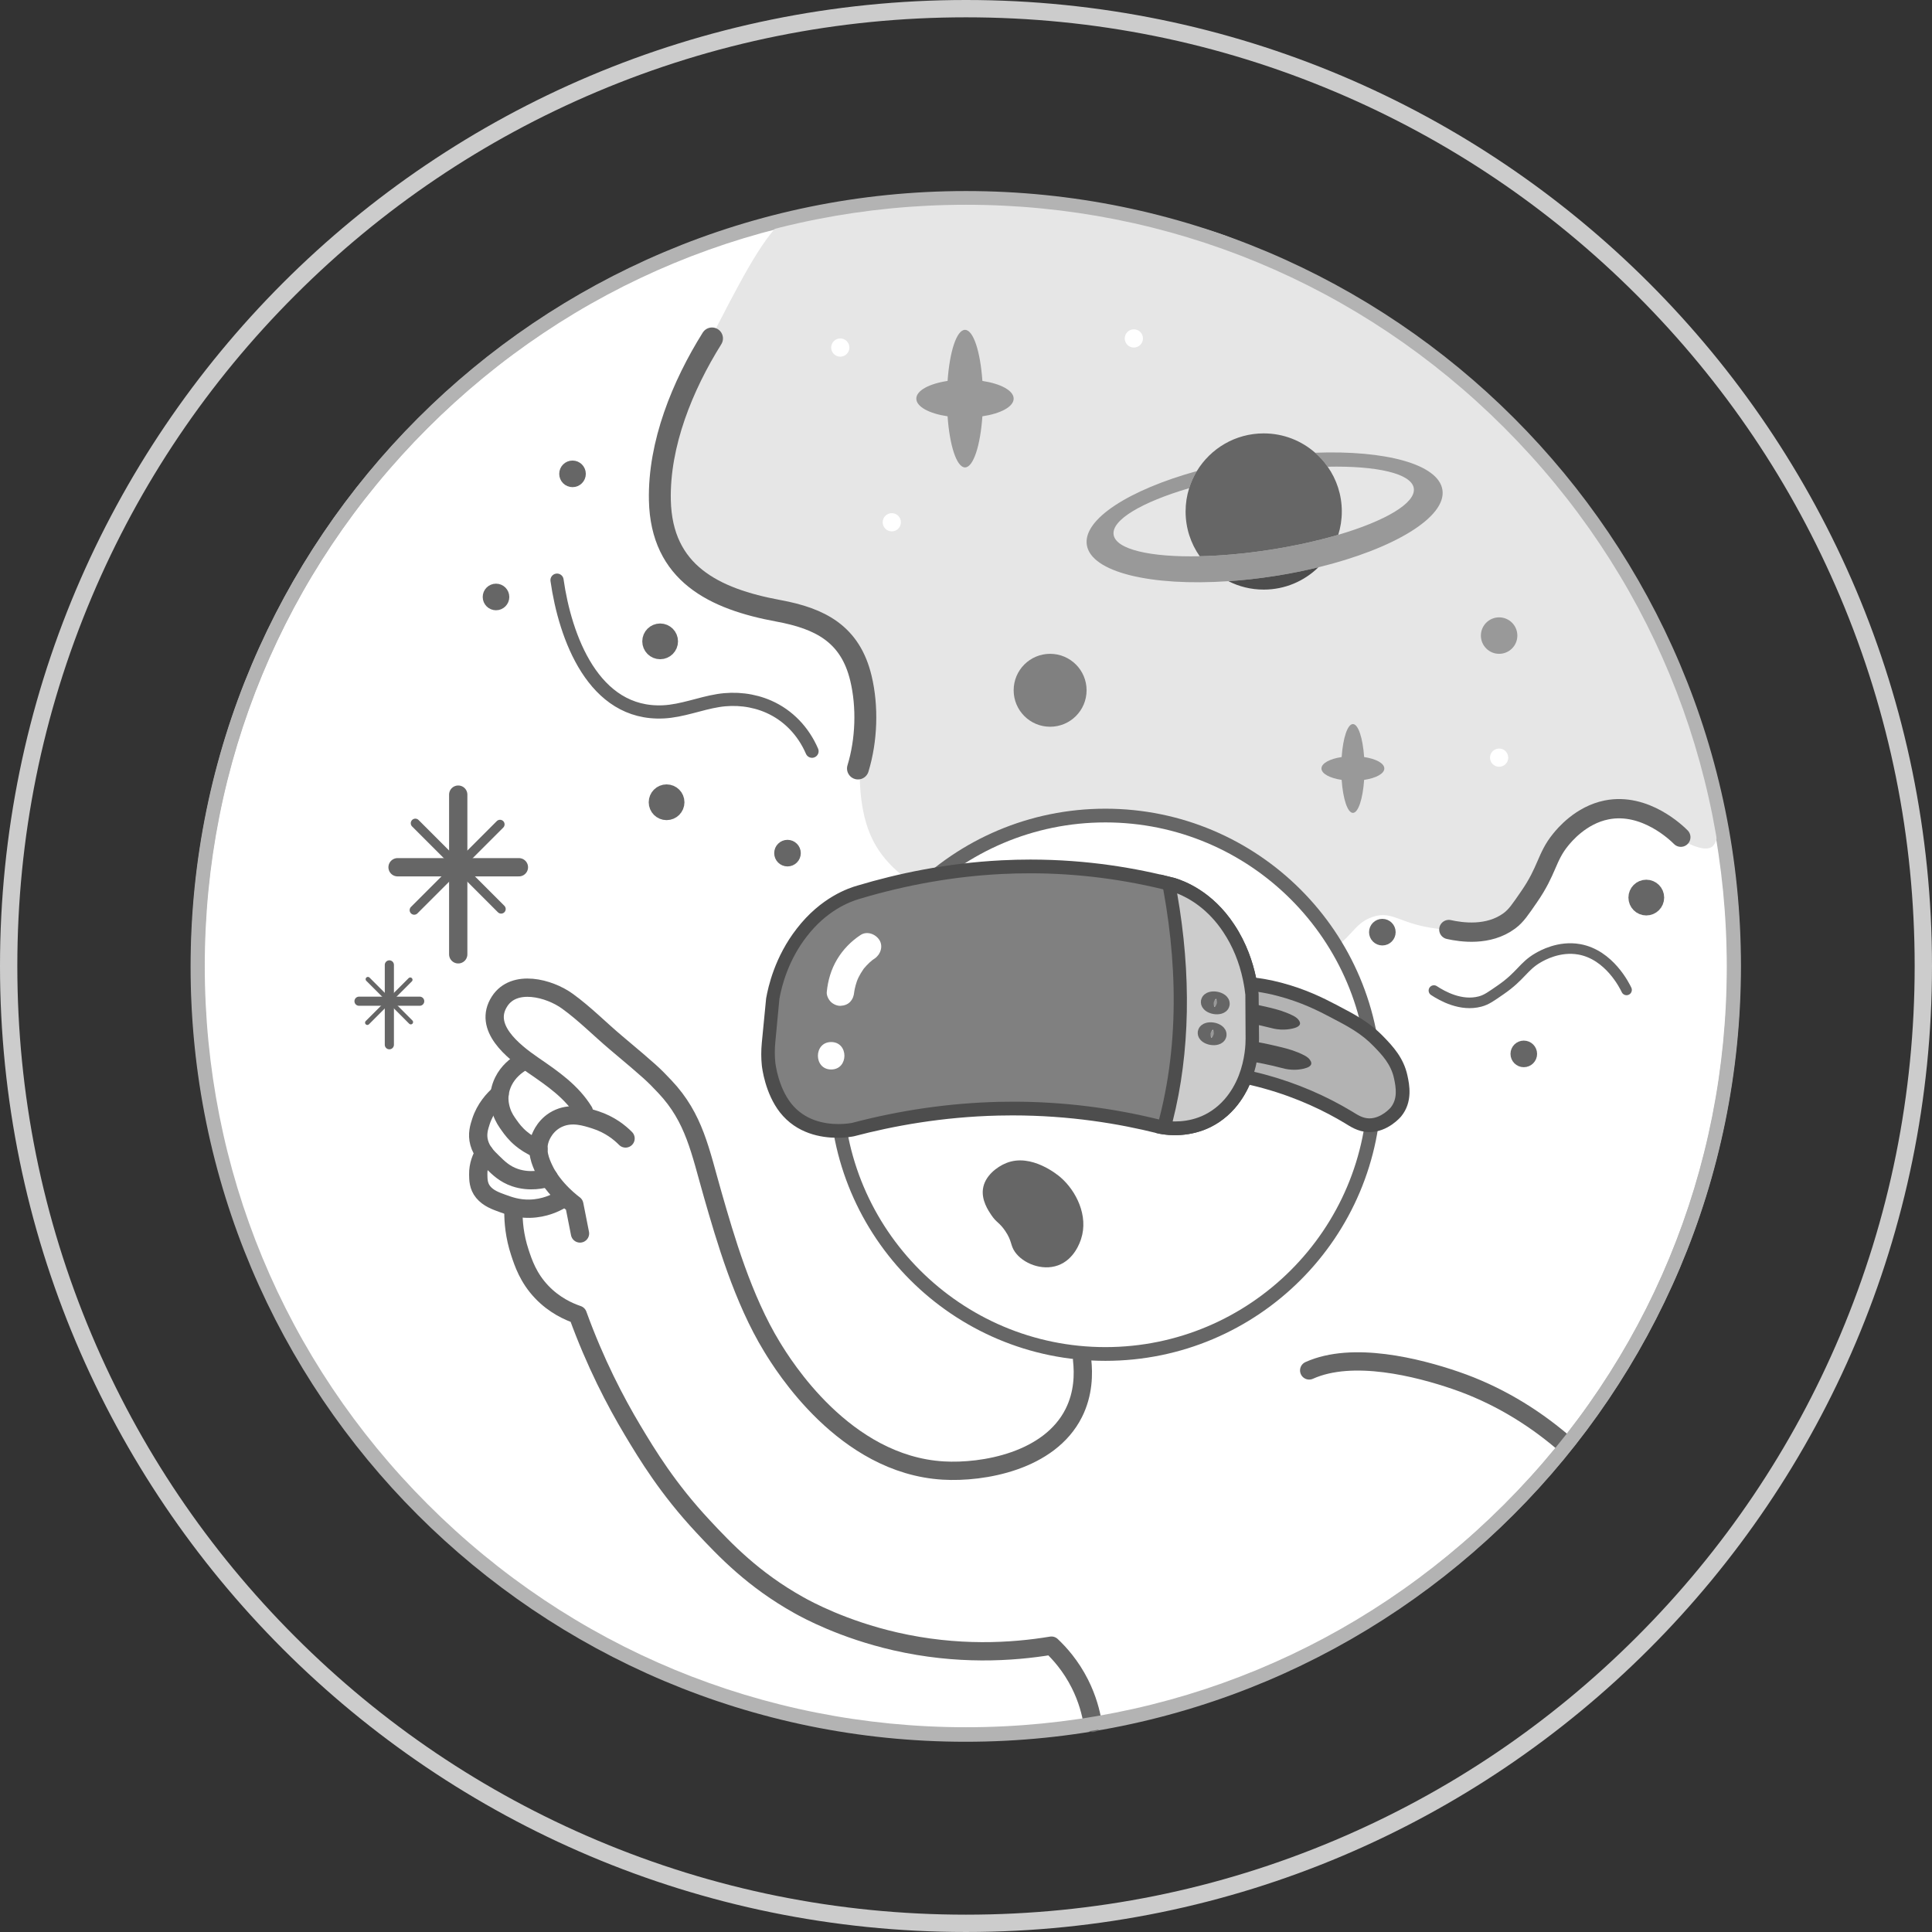 <?xml version="1.0" encoding="UTF-8"?><svg id="_레이어_2" xmlns="http://www.w3.org/2000/svg" viewBox="0 0 422.487 422.487"><rect x="0" y="0" width="422.487" height="422.487" fill="#333333" stroke="none"/><defs><style>.cls-1{stroke-width:2.315px;}.cls-1,.cls-2,.cls-3,.cls-4,.cls-5,.cls-6,.cls-7,.cls-8,.cls-9,.cls-10{stroke:#666;stroke-linecap:round;stroke-linejoin:round;}.cls-1,.cls-2,.cls-4,.cls-6,.cls-8,.cls-9,.cls-10{fill:none;}.cls-11{fill:#b3b3b3;}.cls-11,.cls-12,.cls-13,.cls-14,.cls-15,.cls-16,.cls-17,.cls-18{stroke-width:0px;}.cls-12{fill:#4d4d4d;}.cls-2{stroke-width:4.219px;}.cls-13,.cls-3,.cls-5{fill:#666;}.cls-3{stroke-width:5px;}.cls-14,.cls-7{fill:#999;}.cls-15{fill:gray;}.cls-4{stroke-width:2.883px;}.cls-5{stroke-width:3px;}.cls-7{stroke-width:3.536px;}.cls-8{stroke-width:4.79px;}.cls-16{fill:#ccc;}.cls-9{stroke-width:2px;}.cls-17{fill:#fff;}.cls-18{fill:#e6e6e6;}.cls-10{stroke-width:4px;}</style></defs><g id="_틀"><path class="cls-17" d="M211.142,379.387c-92.616,0-167.965-75.349-167.965-167.965S118.526,43.456,211.142,43.456s167.966,75.349,167.966,167.965-75.35,167.965-167.966,167.965Z"/><path class="cls-11" d="M211.143,44.956c44.464,0,86.268,17.315,117.709,48.757,31.441,31.441,48.757,73.244,48.757,117.709s-17.315,86.268-48.757,117.709-73.244,48.757-117.709,48.757-86.268-17.315-117.709-48.757-48.757-73.244-48.757-117.709,17.315-86.268,48.757-117.709c31.441-31.441,73.244-48.757,117.709-48.757M211.143,41.956c-93.593,0-169.465,75.872-169.465,169.465s75.872,169.465,169.465,169.465,169.465-75.872,169.465-169.465S304.736,41.956,211.143,41.956h0Z"/><path class="cls-18" d="M369.438,152.523c-3.886-10.455-8.403-18.163-11.882-24.099-5.564-9.493-10.537-16.051-12.295-18.325-2.97-3.843-6.681-8.644-12.389-14.266-3.918-3.859-6.242-5.609-12.952-12.201-5.631-5.532-4.527-4.823-6.324-6.373-8.657-7.465-15.66-7.922-25.752-14.157-7.311-4.516-8.932-6.024-11.607-7.646,0,0-1.666-.985-3.537-1.905-4.169-2.048-8.439-3.292-12.657-4.446-3.927-1.074-8.474-2.252-13.563-3.45,0,0-11.825-2.71-23.191-3.158-17.413-.687-34.827,2.356-52.24,5.807-4.806,4.613-9.227,13.231-16.872,28.167-8.315,16.245-9.866,23.573-9.816,30.532.032,4.407.188,11.812,5.267,17.564,3.358,3.803,7.729,5.592,9.756,6.422,5.848,2.394,7.36.92,13.9,3.139,4.374,1.484,8.67,2.942,11.829,6.982,3.604,4.61,3.824,10.149,3.99,14.299.173,4.339-.655,5.314-.959,9.891-.138,2.086-.695,10.466,2.16,17.184,3.958,9.314,13.584,13.338,20.742,16.33,6.846,2.862,9.344,2.529,21.863,5.068,0,0,41.756,8.603,48.771,7.321,4.22-.772,7.287-2.252,7.288-2.252,6.726-3.247,6.688-6.935,11.212-8.447,4.683-1.566,5.93,1.984,15.874,2.762,5.025.393,9.355.732,13.154-1.88,2.73-1.877,4.195-4.598,6.514-8.905,2.329-4.325,2.256-5.882,4.659-8.842,1.088-1.34,2.856-3.519,5.876-4.998,4.834-2.367,10.962-2.006,15.2.584,2.184,1.335,2.223,2.257,5.1,3.85,2.08,1.152,5.758,3.188,7.621,2.224,3.48-1.802.731-18.063-4.737-32.777Z"/><path class="cls-14" d="M315.425,107.113c-.87-5.6-12.44-8.69-27.83-8.11,1.03.9,1.96,1.93,2.74,3.06,10.72-.23,18.33,1.47,18.83,4.7.5,3.24-6.23,7.16-16.52,10.19-4.44,1.3-9.54,2.44-15,3.29-5.47.84-10.67,1.3-15.29,1.4-10.72.23-18.33-1.47-18.83-4.71s6.23-7.15,16.52-10.18c.41-1.32.98-2.58,1.68-3.74-14.84,4.11-24.93,10.55-24.06,16.15.93,5.98,14.04,9.08,30.97,7.93,3.18-.21,6.5-.57,9.9-1.1s6.67-1.18,9.77-1.94c16.49-4.03,28.05-10.97,27.12-16.94Z"/><path class="cls-12" d="M278.535,125.993c3.4-.53,6.67-1.18,9.77-1.94-3.09,3.02-7.3,4.88-11.96,4.88-2.78,0-5.4-.66-7.71-1.84,3.18-.21,6.5-.57,9.9-1.1Z"/><path class="cls-13" d="M293.425,111.853c0,1.77-.27,3.49-.78,5.1-4.44,1.3-9.54,2.44-15,3.29-5.47.84-10.67,1.3-15.29,1.4-1.95-2.77-3.09-6.15-3.09-9.79,0-1.78.27-3.49.78-5.1.41-1.32.98-2.58,1.68-3.74,3-4.94,8.42-8.24,14.62-8.24,4.31,0,8.24,1.59,11.25,4.23,1.03.9,1.96,1.93,2.74,3.06,1.95,2.77,3.09,6.15,3.09,9.79Z"/><path class="cls-14" d="M221.665,87.172c0,1.767-2.845,3.274-6.837,3.863-.448,6.434-1.983,11.177-3.802,11.177s-3.363-4.743-3.811-11.177c-4.001-.589-6.837-2.096-6.837-3.863s2.837-3.274,6.837-3.871c.448-6.434,1.983-11.169,3.811-11.169s3.354,4.735,3.802,11.169c3.992.597,6.837,2.104,6.837,3.871Z"/><path class="cls-14" d="M302.721,168.05c0,1.141-1.837,2.114-4.415,2.494-.289,4.154-1.28,7.216-2.455,7.216s-2.171-3.062-2.461-7.216c-2.583-.38-4.415-1.353-4.415-2.494s1.832-2.114,4.415-2.499c.289-4.154,1.28-7.211,2.461-7.211s2.166,3.057,2.455,7.211c2.577.385,4.415,1.358,4.415,2.499Z"/><circle class="cls-15" cx="229.639" cy="150.95" r="7.974"/><circle class="cls-14" cx="327.826" cy="138.989" r="3.987"/><circle class="cls-17" cx="195.016" cy="114.208" r="1.993"/><circle class="cls-17" cx="247.949" cy="74.009" r="1.993"/><circle class="cls-17" cx="327.826" cy="165.683" r="1.993"/><circle class="cls-17" cx="183.753" cy="76.003" r="1.993"/><line class="cls-10" x1="100.205" y1="173.769" x2="100.205" y2="208.689"/><line class="cls-10" x1="113.472" y1="189.649" x2="86.939" y2="189.649"/><line class="cls-9" x1="109.34" y1="180.268" x2="90.579" y2="199.03"/><line class="cls-9" x1="109.586" y1="198.784" x2="90.825" y2="180.022"/><line class="cls-9" x1="85.144" y1="211.003" x2="85.144" y2="228.464"/><line class="cls-9" x1="91.777" y1="218.943" x2="78.511" y2="218.943"/><line class="cls-6" x1="89.711" y1="214.253" x2="80.331" y2="223.634"/><line class="cls-6" x1="89.834" y1="223.511" x2="80.454" y2="214.13"/><path class="cls-17" d="M241.729,296.085c-32.462,0-58.871-26.409-58.871-58.871s26.409-58.87,58.871-58.87,58.87,26.409,58.87,58.87-26.409,58.871-58.87,58.871Z"/><path class="cls-13" d="M241.729,179.845c31.634,0,57.37,25.736,57.37,57.37s-25.736,57.37-57.37,57.37-57.37-25.736-57.37-57.37,25.736-57.37,57.37-57.37M241.729,176.845c-33.342,0-60.37,27.029-60.37,60.37s27.029,60.37,60.37,60.37,60.37-27.029,60.37-60.37-27.029-60.37-60.37-60.37h0Z"/><path class="cls-13" d="M236.411,270.925c-.236.72-1.475,4.499-5.062,5.789-3.52,1.265-7.67-.453-9.411-2.958-1.031-1.483-.588-2.337-2.139-4.604-1.266-1.852-1.897-1.772-3.028-3.458-.666-.993-2.156-3.214-1.822-5.685.387-2.86,3.062-4.85,5.081-5.67,5.506-2.237,11.318,2.627,11.866,3.1,3.445,2.968,6.168,8.442,4.514,13.487Z"/><path class="cls-10" d="M113.811,232.449c-.899.563-2.653,1.833-3.731,4.025-.76,1.545-.865,2.9-.886,3.442-.012.302-.043,1.576.493,3.153.451,1.327,1.08,2.21,1.686,3.061.536.753,1.303,1.814,2.646,2.921.771.636,2,1.508,3.735,2.226"/><path class="cls-10" d="M109.251,239.239c-1.322,1.161-3.152,3.142-4.071,5.983-.391,1.208-.917,2.783-.388,4.687.523,1.882,1.751,3.085,2.908,4.218,1.295,1.269,2.652,2.625,4.944,3.398,3.194,1.077,6.158.349,7.348-.014"/><path class="cls-10" d="M105.877,252.112c-.579.985-1.332,2.639-1.294,4.725.019,1.043-.007,2.532,1.092,3.857,1.109,1.337,2.701,1.914,4.2,2.457,1.442.522,3.348,1.225,5.953,1.169,3.294-.071,5.72-1.305,6.843-1.975"/><path class="cls-10" d="M136.795,248.958c-1.215-1.233-3.38-3.04-6.641-4.081-2.142-.684-5.005-1.598-7.886-.371-2.923,1.245-3.946,3.877-4.151,4.452-.982,2.758.141,5.188.83,6.678,2.086,4.513,6.641,7.791,6.641,7.791h0c.415,2.102.83,4.205,1.245,6.307"/><path class="cls-10" d="M238.939,376.761c-.363-2.191-1.118-5.236-2.789-8.557-1.987-3.948-4.46-6.678-6.221-8.337-8.645,1.438-20.626,2.168-34.163-.938-11.411-2.619-19.242-6.89-21.023-7.884-10.021-5.589-16.161-12.061-21.023-17.269-7.675-8.221-12.14-15.588-15.392-21.023-3.757-6.279-8.17-14.731-11.986-25.253-1.994-.674-5.113-2.064-7.884-4.974-2.948-3.096-4.024-6.36-4.778-8.646-1.189-3.605-1.416-6.776-1.406-8.925"/><path class="cls-10" d="M286.291,299.683c9.513-4.286,23.74-.655,32.026,2.184,8.774,3.006,16.562,7.69,23.249,13.346"/><path class="cls-10" d="M127.676,243.047c-2.676-4.328-6.755-7.135-11.067-10.09-4.5-3.093-11.045-8.311-7.352-13.993,3.184-4.911,10.846-2.906,14.826-.02,3.803,2.747,7.098,6.117,10.658,9.111,7.543,6.344,8.07,6.839,10.68,9.605,6.448,6.834,7.695,14.055,10.458,23.661,2.692,9.357,6.544,22.75,12.952,33.224,2.375,3.882,15.756,25.755,37.447,27.03,8.681.51,23.223-2.012,28.531-12.576,2.129-4.238,2.171-8.57,1.826-11.629"/><path class="cls-8" d="M155.701,74.009c-6.447,10.302-11.671,23.054-11.402,35.385.348,15.966,11.85,21.58,25.913,24.174,9.118,1.682,15.721,5.027,18.051,14.743,1.501,6.257,1.235,13.587-.644,19.739"/><path class="cls-2" d="M367.559,183.077c-.858-.864-7.788-7.632-16.199-5.971-5.687,1.123-9.297,5.555-10.095,6.535-3.125,3.837-2.869,6.68-6.922,12.517-1.873,2.697-2.748,4.087-4.301,5.23-4.578,3.37-10.499,2.483-13.214,1.88"/><path class="cls-4" d="M121.81,126.867c1.762,12.409,7.943,29.558,23.27,28.802,4.071-.201,7.954-1.824,11.975-2.473,3.773-.609,7.645-.149,11.013,1.329,4.358,1.912,7.642,5.438,9.503,9.75"/><path class="cls-1" d="M355.691,216.473c-.408-.863-3.756-7.683-10.313-8.87-4.434-.803-8.188,1.357-9.018,1.835-3.25,1.87-3.781,3.984-8.214,7.028-2.048,1.406-3.038,2.157-4.46,2.538-4.192,1.124-8.289-1.188-10.118-2.389"/><circle class="cls-5" cx="125.198" cy="103.62" r="1.408"/><circle class="cls-5" cx="172.209" cy="186.562" r="1.408"/><circle class="cls-5" cx="108.466" cy="130.543" r="1.408"/><circle class="cls-3" cx="360.01" cy="196.281" r="1.408"/><circle class="cls-3" cx="144.359" cy="140.251" r="1.408"/><circle class="cls-3" cx="145.767" cy="175.437" r="1.408"/><circle class="cls-5" cx="333.221" cy="230.465" r="1.408"/><circle class="cls-5" cx="302.29" cy="203.842" r="1.408"/><path class="cls-15" d="M183.231,247.306c-3.415,0-8.179-.876-11.46-5.05-2.972-3.808-3.636-9.018-3.702-9.6-.153-1.48-.156-3.041-.008-4.626l.925-9.648c.545-3.084,2.092-9.011,6.359-14.479,4.561-5.901,9.762-8.055,12.454-8.814,10.364-3.099,20.844-4.935,31.208-5.46,2.088-.106,4.204-.16,6.287-.16,10.49,0,20.993,1.349,31.26,4.009,2.708.848,7.987,3.241,12.149,9.541,2.137,3.207,3.657,6.882,4.513,10.923.318,1.487.483,2.716.566,3.506l.07,9.639c.01,1.337-.124,4.856-1.577,8.63-.832,2.139-1.969,4.046-3.379,5.668-3.883,4.423-8.646,5.352-11.954,5.352-1.922,0-3.242-.318-3.385-.354-10.536-2.634-21.313-3.97-32.075-3.97-1.034,0-2.079.012-3.137.038-10.591.252-21.296,1.792-31.859,4.577-.258.05-1.52.278-3.254.278Z"/><path class="cls-12" d="M225.22,190.97c10.371,0,20.754,1.328,30.903,3.949,2.616.827,7.519,3.084,11.399,8.962,2.027,3.045,3.468,6.54,4.279,10.391.292,1.37.447,2.513.527,3.268l.055,9.562c.007,1.25-.122,4.538-1.484,8.068-.772,1.98-1.821,3.74-3.115,5.227-3.512,4.001-7.821,4.841-10.815,4.841-1.77,0-2.97-.297-3.027-.311-10.635-2.663-21.517-4.013-32.383-4.013-1.05,0-2.116.013-3.168.038-10.662.255-21.44,1.803-32.073,4.602-.349.066-1.464.253-2.955.253-3.104,0-7.426-.789-10.381-4.547-2.753-3.526-3.375-8.381-3.434-8.903-.147-1.395-.152-2.855-.015-4.336l.905-9.588c.523-2.946,1.991-8.527,5.995-13.662,4.265-5.521,9.111-7.528,11.659-8.245,10.248-3.061,20.63-4.877,30.898-5.397,2.068-.105,4.163-.158,6.229-.158h.001M225.369,187.97c-2.064,0-4.181.051-6.344.161-12.158.618-22.824,2.924-31.473,5.513-1.951.55-8.003,2.552-13.29,9.394-4.851,6.207-6.291,12.823-6.727,15.297l-.945,9.713c-.162,1.694-.159,3.348.004,4.931.059.538.71,6.103,3.962,10.274,3.666,4.662,8.996,5.555,12.543,5.555,1.929,0,3.329-.264,3.652-.33,8.581-2.258,19.294-4.234,31.546-4.526,1.047-.025,2.083-.037,3.106-.037,12.563,0,23.321,1.819,31.758,3.925.272.068,1.704.399,3.754.399,3.503,0,8.796-.968,13.098-5.867,1.697-1.951,2.852-4.075,3.641-6.111,1.64-4.278,1.674-8.173,1.665-9.185l-.084-9.713c-.093-.897-.27-2.191-.605-3.744-.674-3.158-2.02-7.37-4.75-11.46-4.774-7.228-10.871-9.481-12.964-10.136-8.408-2.181-19.09-4.051-31.548-4.051h0Z"/><path class="cls-11" d="M299.331,246.064c-1.724-.04-3.022-.843-4.066-1.489l-.441-.27c-5.603-3.37-11.708-5.981-18.141-7.759-2.655-.734-5.387-1.323-8.143-1.756,1.173-3.557,1.271-6.681,1.25-7.984l-.162-9.798-.01-.081c-.063-.505-.164-1.188-.321-2.001,3.734.142,6.632.407,10.47,1.407,5.443,1.432,9.207,3.392,11.697,4.689,4.174,2.181,7.143,3.731,10.095,6.811,1.782,1.851,3.998,4.151,4.75,7.669.383,1.766,1.093,5.044-1.066,7.679-.026.032-2.416,2.882-5.782,2.882h-.129Z"/><path class="cls-12" d="M271.077,216.509c2.776.158,5.205.467,8.305,1.275,5.284,1.389,8.958,3.304,11.387,4.569l.059.031c3.985,2.081,6.864,3.585,9.653,6.494,1.734,1.8,3.698,3.84,4.363,6.948.454,2.096.807,4.493-.754,6.398-.02.023-2.007,2.341-4.629,2.341h-.092c-1.318-.031-2.378-.687-3.313-1.265-.165-.102-.32-.198-.453-.277-5.725-3.443-11.956-6.109-18.52-7.923-2.168-.599-4.385-1.104-6.625-1.508.749-2.899.856-5.373.832-6.811l-.16-9.717-.003-.163-.02-.162c-.01-.077-.02-.154-.03-.232M267.41,213.364c.396,1.557.607,2.852.72,3.75l.16,9.717c.017,1.013.005,4.909-1.81,9.178,2.969.389,6.28,1.009,9.803,1.983,7.648,2.114,13.608,5.097,17.773,7.602,1.106.658,2.821,1.913,5.243,1.969.054.001.107.002.161.002,4.045,0,6.812-3.271,6.942-3.431,2.605-3.179,1.791-7.015,1.373-8.944-.833-3.897-3.239-6.426-5.134-8.394-3.14-3.275-6.3-4.918-10.484-7.103-2.696-1.405-6.527-3.368-12.013-4.811-4.797-1.251-8.248-1.388-12.734-1.518h0Z"/><path class="cls-12" d="M283.498,224.659c-.061.027-1.384.579-3.402.486-1.183-.055-2.043-.313-2.595-.452-2.079-.529-5.042-1.178-8.813-1.701-1.737-.241-3.364-.414-4.82-.54.806-.736.739-1.438.712-1.621l-.259-1.754c-.072-.164-.199-.401-.421-.689,2.191.107,3.878.196,6.241.511,2.704.362,4.609.787,5.951,1.091,2.082.472,3.655.827,5.248,1.475.961.39,2.182.891,2.661,1.608.24.355.708,1.062-.504,1.587Z"/><path class="cls-12" d="M285.96,233.42c-.062.028-1.385.599-3.403.507-1.183-.055-2.042-.319-2.594-.461-2.078-.541-5.041-1.204-8.811-1.737-1.737-.245-3.364-.421-4.819-.547.807-.76.742-1.483.715-1.671l-.256-1.808c-.071-.169-.198-.413-.42-.71,2.191.106,3.878.195,6.241.515,2.703.368,4.608.803,5.949,1.113,2.082.482,3.654.845,5.245,1.511.961.4,2.181.914,2.658,1.653.239.366.707,1.093-.507,1.636Z"/><path class="cls-16" d="M256.934,246.738c-.984,0-1.81-.083-2.401-.169,4.414-15.973,4.695-34.334,1.05-53.352.348.086.691.174,1.031.262,2.698.848,7.96,3.241,12.106,9.541,2.131,3.207,3.647,6.882,4.5,10.923.318,1.487.482,2.716.565,3.506l.069,9.639c.009,1.337-.125,4.856-1.577,8.63-.832,2.139-1.969,4.047-3.381,5.668-3.887,4.423-8.652,5.352-11.96,5.352h0Z"/><path class="cls-12" d="M257.418,195.364c2.733,1.096,6.802,3.473,10.122,8.516,2.021,3.045,3.458,6.54,4.266,10.391.291,1.37.445,2.513.526,3.268l.053,9.562c.007,1.25-.122,4.538-1.485,8.068-.772,1.98-1.822,3.74-3.117,5.227-3.515,4.001-7.826,4.841-10.821,4.841-.182,0-.358-.003-.527-.009,3.831-15.091,4.103-32.172.983-49.865M253.745,191.229c3.789,18.419,4.358,38.134-1.099,56.487.167.041.34.081.505.122.272.068,1.705.399,3.755.399,3.505,0,8.801-.967,13.107-5.867,1.697-1.951,2.853-4.075,3.643-6.111,1.64-4.278,1.674-8.173,1.665-9.185l-.084-9.713c-.093-.897-.269-2.191-.604-3.744-.672-3.158-2.015-7.37-4.738-11.46-4.757-7.228-10.833-9.481-12.918-10.136-1.04-.27-2.123-.534-3.232-.792h0Z"/><ellipse class="cls-7" cx="265.758" cy="219.303" rx=".704" ry="1.408" transform="translate(3.671 442.981) rotate(-80.008)"/><ellipse class="cls-7" cx="265.068" cy="226.055" rx=".704" ry="1.408" transform="translate(-3.549 447.882) rotate(-80.008)"/><path class="cls-17" d="M188.185,204.465c-2.09,1.38-3.847,3.183-5.133,5.337-1.31,2.196-2.015,4.617-2.257,7.149-.069.722.384,1.627.879,2.121.52.52,1.374.912,2.121.879.776-.035,1.581-.29,2.121-.879.567-.617.799-1.288.879-2.121.019-.202.042-.402.069-.603l-.107.798c.166-1.154.478-2.271.926-3.347l-.302.717c.249-.579.53-1.142.853-1.684.168-.281.345-.556.532-.824.083-.119.162-.266.265-.366l-.286.368c.062-.079.125-.157.189-.235.382-.464.794-.903,1.236-1.31.22-.203.466-.38.682-.586-.657.628-.279.213-.07.063.142-.102.287-.199.433-.295,1.308-.863,1.987-2.691,1.076-4.105-.841-1.305-2.704-2.001-4.105-1.076h0Z"/><path class="cls-17" d="M181.76,233.873c3.861,0,3.867-6,0-6s-3.867,6,0,6h0Z"/><path class="cls-16" d="M211.243,3.788c28.008,0,55.176,5.485,80.75,16.301,24.703,10.449,46.89,25.407,65.943,44.461,19.054,19.054,34.012,41.24,44.461,65.943,10.817,25.574,16.301,52.742,16.301,80.75s-5.484,55.176-16.301,80.75c-10.449,24.703-25.407,46.89-44.461,65.943-19.054,19.054-41.24,34.012-65.943,44.461-25.574,10.817-52.742,16.301-80.75,16.301s-55.176-5.484-80.75-16.301c-24.703-10.449-46.89-25.407-65.943-44.461-19.054-19.054-34.012-41.24-44.461-65.943-10.817-25.574-16.301-52.742-16.301-80.75s5.485-55.176,16.301-80.75c10.449-24.703,25.407-46.89,44.461-65.943,19.054-19.054,41.24-34.012,65.943-44.461,25.574-10.817,52.742-16.301,80.75-16.301M211.243,0C94.577,0,0,94.577,0,211.243s94.577,211.243,211.243,211.243,211.243-94.577,211.243-211.243S327.91,0,211.243,0h0Z"/><path class="cls-11" d="M211.243,44.778c44.464,0,86.268,17.315,117.709,48.757,31.441,31.441,48.757,73.244,48.757,117.709s-17.315,86.268-48.757,117.709c-31.441,31.441-73.244,48.757-117.709,48.757s-86.268-17.315-117.709-48.757c-31.441-31.441-48.757-73.244-48.757-117.709s17.315-86.268,48.757-117.709c31.441-31.441,73.244-48.757,117.709-48.757M211.243,41.778c-93.593,0-169.465,75.872-169.465,169.465s75.872,169.465,169.465,169.465,169.465-75.872,169.465-169.465S304.836,41.778,211.243,41.778h0Z"/></g></svg>